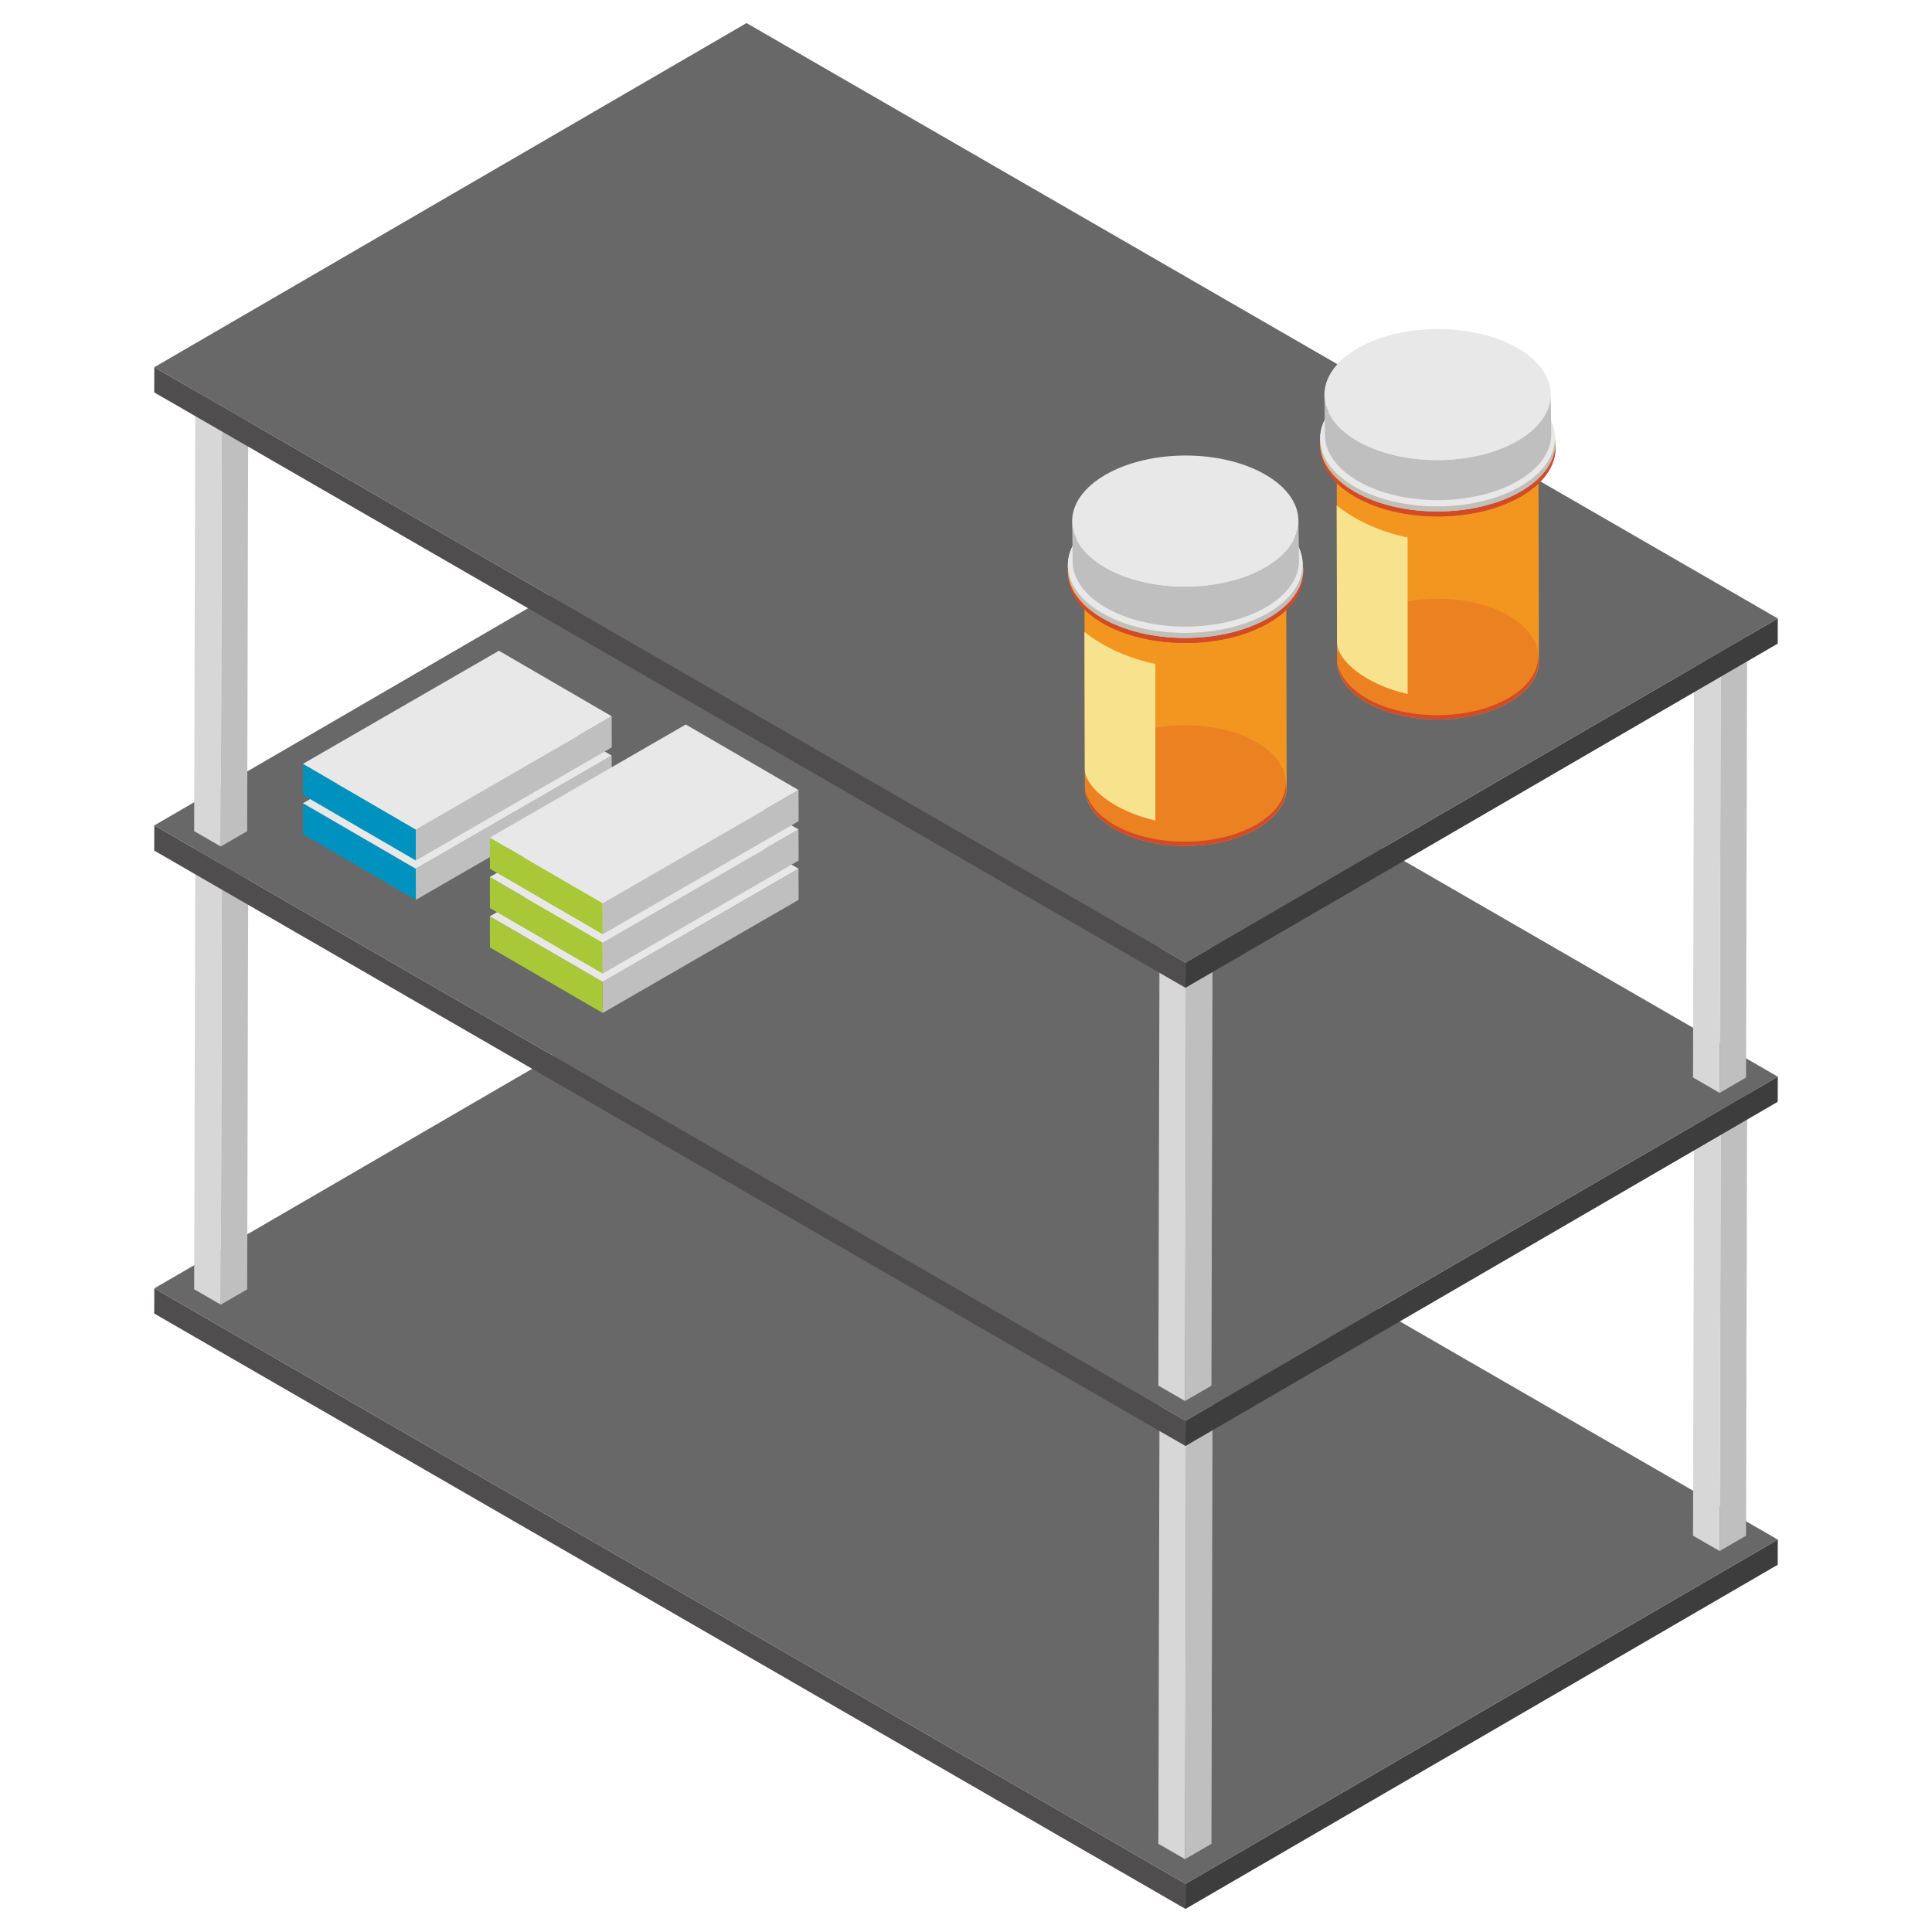 <?xml version="1.0" encoding="utf-8"?>
<!-- Generator: Adobe Illustrator 18.0.0, SVG Export Plug-In . SVG Version: 6.00 Build 0)  -->
<!DOCTYPE svg PUBLIC "-//W3C//DTD SVG 1.1//EN" "http://www.w3.org/Graphics/SVG/1.1/DTD/svg11.dtd">
<svg version="1.1" id="Layer_1" xmlns="http://www.w3.org/2000/svg" xmlns:xlink="http://www.w3.org/1999/xlink" x="0px" y="0px"
	 viewBox="0 0 50 50" enable-background="new 0 0 50 50" xml:space="preserve">
<g>
	<g>
		<g>
			<g enable-background="new    ">
				<g>
					<polygon fill="#3D3D3D" points="46.009,39.845 46.007,40.496 30.68,49.403 30.682,48.752 					"/>
				</g>
				<g>
					<polygon fill="#4F4D4D" points="30.682,48.752 30.68,49.403 3.991,33.994 3.993,33.343 					"/>
				</g>
				<g>
					<polygon fill="#686868" points="46.009,39.845 30.682,48.752 3.993,33.343 19.32,24.436 					"/>
				</g>
			</g>
		</g>
		<g>
			<g>
				<g>
					<g enable-background="new    ">
						<g>
							<polygon fill="#BFBFBF" points="31.381,36.265 31.352,47.718 30.669,48.115 30.698,36.661 							"/>
						</g>
						<g>
							<polygon fill="#D7D7D7" points="30.698,36.661 30.669,48.115 29.979,47.717 30.008,36.263 							"/>
						</g>
						<g>
							<polygon fill="#E8E8E8" points="31.381,36.265 30.698,36.661 30.008,36.263 30.691,35.867 							"/>
						</g>
					</g>
					<g enable-background="new    ">
						<g>
							<polygon fill="#BFBFBF" points="45.216,28.291 45.187,39.744 44.504,40.141 44.533,28.688 							"/>
						</g>
						<g>
							<polygon fill="#D7D7D7" points="44.533,28.688 44.504,40.141 43.815,39.743 43.844,28.289 							"/>
						</g>
						<g>
							<polygon fill="#E8E8E8" points="45.216,28.291 44.533,28.688 43.844,28.289 44.527,27.893 							"/>
						</g>
					</g>
				</g>
				<g>
					<g enable-background="new    ">
						<g>
							<polygon fill="#BFBFBF" points="6.426,21.914 6.397,33.368 5.714,33.764 5.743,22.311 							"/>
						</g>
						<g>
							<polygon fill="#D7D7D7" points="5.743,22.311 5.714,33.764 5.025,33.366 5.054,21.913 							"/>
						</g>
						<g>
							<polygon fill="#E8E8E8" points="6.426,21.914 5.743,22.311 5.054,21.913 5.736,21.516 							"/>
						</g>
					</g>
					<g enable-background="new    ">
						<g>
							<polygon fill="#BFBFBF" points="20.261,13.94 20.232,25.394 19.549,25.79 19.578,14.337 							"/>
						</g>
						<g>
							<polygon fill="#D7D7D7" points="19.578,14.337 19.549,25.79 18.86,25.392 18.889,13.939 							"/>
						</g>
						<g>
							<polygon fill="#E8E8E8" points="20.261,13.94 19.578,14.337 18.889,13.939 19.572,13.542 							"/>
						</g>
					</g>
				</g>
			</g>
			<g>
				<g enable-background="new    ">
					<g>
						<polygon fill="#3D3D3D" points="46.009,27.864 46.007,28.515 30.68,37.422 30.682,36.771 						"/>
					</g>
					<g>
						<polygon fill="#4F4D4D" points="30.682,36.771 30.68,37.422 3.991,22.013 3.993,21.362 						"/>
					</g>
					<g>
						<polygon fill="#686868" points="46.009,27.864 30.682,36.771 3.993,21.362 19.32,12.455 						"/>
					</g>
				</g>
			</g>
		</g>
		<g>
			<g>
				<g>
					<g enable-background="new    ">
						<g>
							<polygon fill="#BFBFBF" points="31.381,24.407 31.352,35.861 30.669,36.258 30.698,24.804 							"/>
						</g>
						<g>
							<polygon fill="#D7D7D7" points="30.698,24.804 30.669,36.258 29.979,35.859 30.008,24.406 							"/>
						</g>
						<g>
							<polygon fill="#E8E8E8" points="31.381,24.407 30.698,24.804 30.008,24.406 30.691,24.009 							"/>
						</g>
					</g>
					<g enable-background="new    ">
						<g>
							<polygon fill="#BFBFBF" points="45.216,16.433 45.187,27.887 44.504,28.284 44.533,16.83 							"/>
						</g>
						<g>
							<polygon fill="#D7D7D7" points="44.533,16.83 44.504,28.284 43.815,27.885 43.844,16.432 							"/>
						</g>
						<g>
							<polygon fill="#E8E8E8" points="45.216,16.433 44.533,16.83 43.844,16.432 44.527,16.035 							"/>
						</g>
					</g>
				</g>
				<g>
					<g enable-background="new    ">
						<g>
							<polygon fill="#BFBFBF" points="6.426,10.056 6.397,21.51 5.714,21.907 5.743,10.453 							"/>
						</g>
						<g>
							<polygon fill="#D7D7D7" points="5.743,10.453 5.714,21.907 5.025,21.509 5.054,10.055 							"/>
						</g>
						<g>
							<polygon fill="#E8E8E8" points="6.426,10.056 5.743,10.453 5.054,10.055 5.736,9.658 							"/>
						</g>
					</g>
					<g enable-background="new    ">
						<g>
							<polygon fill="#BFBFBF" points="20.261,2.082 20.232,13.536 19.549,13.933 19.578,2.479 							"/>
						</g>
						<g>
							<polygon fill="#D7D7D7" points="19.578,2.479 19.549,13.933 18.86,13.535 18.889,2.081 							"/>
						</g>
						<g>
							<polygon fill="#E8E8E8" points="20.261,2.082 19.578,2.479 18.889,2.081 19.572,1.684 							"/>
						</g>
					</g>
				</g>
			</g>
			<g>
				<g enable-background="new    ">
					<g>
						<polygon fill="#3D3D3D" points="46.009,16.006 46.007,16.657 30.68,25.564 30.682,24.913 						"/>
					</g>
					<g>
						<polygon fill="#4F4D4D" points="30.682,24.913 30.68,25.564 3.991,10.155 3.993,9.504 						"/>
					</g>
					<g>
						<polygon fill="#686868" points="46.009,16.006 30.682,24.913 3.993,9.504 19.32,0.597 						"/>
					</g>
				</g>
			</g>
		</g>
	</g>
	<g>
		<g>
			<g>
				<g enable-background="new    ">
					<g>
						<path fill="#F2961F" d="M34.593,11.717l0.012,5.397c0.001,0.385,0.254,0.768,0.759,1.062
							c1.016,0.59,2.67,0.59,3.692,0c0.515-0.297,0.772-0.687,0.771-1.077l-0.012-5.397
							c0.001,0.389-0.256,0.779-0.771,1.077c-1.023,0.59-2.676,0.59-3.692,0
							C34.847,12.485,34.595,12.101,34.593,11.717z"/>
					</g>
					<g>
						<path fill="#F9A62B" d="M35.364,10.64c-1.023,0.59-1.029,1.548-0.012,2.139c1.016,0.59,2.67,0.59,3.692,0
							c1.023-0.591,1.028-1.548,0.012-2.139C38.04,10.049,36.388,10.049,35.364,10.64z"/>
					</g>
				</g>
			</g>
			<g>
				<g>
					<g enable-background="new    ">
						<g>
							<path fill="#D34A27" d="M34.165,11.485l0.014,0.129c0.001,0.447,0.295,0.894,0.883,1.236
								c1.182,0.687,3.107,0.687,4.297,0c0.599-0.346,0.898-0.8,0.897-1.253l-0.014-0.129
								c0.001,0.453-0.298,0.907-0.897,1.253c-1.19,0.687-3.115,0.687-4.297,0
								C34.46,12.379,34.166,11.933,34.165,11.485z"/>
						</g>
						<g>
							<path fill="#F9A62B" d="M35.062,10.232c-1.19,0.687-1.197,1.801-0.014,2.489c1.182,0.687,3.107,0.687,4.297,0
								c1.191-0.688,1.196-1.802,0.014-2.489C38.176,9.544,36.253,9.544,35.062,10.232z"/>
						</g>
					</g>
				</g>
				<g>
					<g enable-background="new    ">
						<g>
							<path fill="#BFBFBF" d="M34.165,11.356l0.014,0.129c0.001,0.447,0.295,0.894,0.883,1.236
								c1.182,0.687,3.107,0.687,4.297,0c0.599-0.346,0.898-0.8,0.897-1.253l-0.014-0.129
								c0.001,0.453-0.298,0.907-0.897,1.253c-1.19,0.687-3.115,0.687-4.297,0
								C34.46,12.25,34.166,11.803,34.165,11.356z"/>
						</g>
						<g>
							<path fill="#E8E8E8" d="M35.062,10.103c-1.19,0.687-1.197,1.801-0.014,2.489c1.182,0.687,3.107,0.687,4.297,0
								c1.191-0.688,1.196-1.802,0.014-2.489C38.176,9.415,36.253,9.415,35.062,10.103z"/>
						</g>
					</g>
				</g>
			</g>
			<g>
				<g>
					<g enable-background="new    ">
						<g>
							<path fill="#D34A27" d="M34.165,11.485l0.014,0.129c0.001,0.447,0.295,0.894,0.883,1.236
								c1.182,0.687,3.107,0.687,4.297,0c0.599-0.346,0.898-0.8,0.897-1.253l-0.014-0.129
								c0.001,0.453-0.298,0.907-0.897,1.253c-1.19,0.687-3.115,0.687-4.297,0
								C34.46,12.379,34.166,11.933,34.165,11.485z"/>
						</g>
						<g>
							<path fill="#F9A62B" d="M35.062,10.232c-1.19,0.687-1.197,1.801-0.014,2.489c1.182,0.687,3.107,0.687,4.297,0
								c1.191-0.688,1.196-1.802,0.014-2.489C38.176,9.544,36.253,9.544,35.062,10.232z"/>
						</g>
					</g>
				</g>
				<g>
					<g enable-background="new    ">
						<g>
							<path fill="#BFBFBF" d="M34.165,11.356l0.014,0.129c0.001,0.447,0.295,0.894,0.883,1.236
								c1.182,0.687,3.107,0.687,4.297,0c0.599-0.346,0.898-0.8,0.897-1.253l-0.014-0.129
								c0.001,0.453-0.298,0.907-0.897,1.253c-1.19,0.687-3.115,0.687-4.297,0
								C34.46,12.25,34.166,11.803,34.165,11.356z"/>
						</g>
						<g>
							<path fill="#E8E8E8" d="M35.062,10.103c-1.19,0.687-1.197,1.801-0.014,2.489c1.182,0.687,3.107,0.687,4.297,0
								c1.191-0.688,1.196-1.802,0.014-2.489C38.176,9.415,36.253,9.415,35.062,10.103z"/>
						</g>
					</g>
				</g>
			</g>
			<g>
				<g>
					<g enable-background="new    ">
						<g opacity="0.5">
							<path fill="#E66C24" d="M35.371,15.936c-1.019,0.588-1.025,1.542-0.012,2.131c1.012,0.588,2.66,0.588,3.679,0
								c1.02-0.589,1.024-1.543,0.012-2.131C38.037,15.348,36.391,15.348,35.371,15.936z"/>
						</g>
					</g>
				</g>
			</g>
			<g>
				<g enable-background="new    ">
					<g>
						<path fill="#BFBFBF" d="M34.275,10.22l0.014,1.036c0.001,0.431,0.285,0.862,0.851,1.191
							c1.139,0.662,2.994,0.662,4.141,0c0.578-0.333,0.866-0.771,0.865-1.208l-0.014-1.036
							c0.001,0.437-0.287,0.874-0.865,1.208c-1.147,0.662-3.002,0.662-4.141,0
							C34.56,11.082,34.276,10.651,34.275,10.22z"/>
					</g>
					<g>
						<path fill="#E8E8E8" d="M35.14,9.012c-1.147,0.662-1.154,1.736-0.013,2.399c1.139,0.662,2.994,0.662,4.141,0
							c1.148-0.663,1.153-1.737,0.013-2.399C38.141,8.35,36.288,8.35,35.14,9.012z"/>
					</g>
				</g>
			</g>
			<g>
				<path fill="#D34A27" d="M34.603,17.009l0.012,0.111c0.001,0.383,0.253,0.766,0.756,1.058
					c1.012,0.588,2.66,0.588,3.679,0c0.513-0.296,0.769-0.685,0.768-1.073l-0.012-0.111
					c0.001,0.388-0.255,0.777-0.768,1.073c-1.019,0.588-2.667,0.588-3.679,0
					C34.856,17.775,34.604,17.392,34.603,17.009z"/>
			</g>
		</g>
		<path fill="#F7E28E" d="M34.673,13.142c0.481,0.363,1.097,0.631,1.756,0.768v4.051
			c-0.497-0.111-0.963-0.315-1.308-0.575c-0.329-0.248-0.518-0.524-0.519-0.756l-0.009-3.55
			C34.62,13.1,34.646,13.121,34.673,13.142z"/>
	</g>
	<g>
		<g>
			<g>
				<g enable-background="new    ">
					<g>
						<path fill="#F2961F" d="M28.065,14.991l0.012,5.397c0.001,0.385,0.254,0.768,0.759,1.062
							c1.016,0.59,2.67,0.59,3.692,0c0.515-0.297,0.772-0.687,0.771-1.077l-0.012-5.397
							c0.001,0.389-0.256,0.779-0.771,1.077c-1.023,0.59-2.676,0.59-3.692,0
							C28.319,15.759,28.066,15.375,28.065,14.991z"/>
					</g>
					<g>
						<path fill="#F9A62B" d="M28.836,13.914c-1.023,0.59-1.029,1.548-0.012,2.139c1.016,0.59,2.67,0.59,3.692,0
							c1.023-0.591,1.028-1.548,0.012-2.139C31.511,13.323,29.859,13.323,28.836,13.914z"/>
					</g>
				</g>
			</g>
			<g>
				<g>
					<g enable-background="new    ">
						<g>
							<path fill="#D34A27" d="M27.636,14.759l0.014,0.129c0.001,0.447,0.295,0.894,0.883,1.236
								c1.182,0.687,3.107,0.687,4.297,0c0.599-0.346,0.898-0.8,0.897-1.253l-0.014-0.129
								c0.001,0.453-0.298,0.907-0.897,1.253c-1.19,0.687-3.115,0.687-4.297,0
								C27.932,15.653,27.638,15.206,27.636,14.759z"/>
						</g>
						<g>
							<path fill="#F9A62B" d="M28.533,13.506c-1.19,0.687-1.197,1.801-0.014,2.489c1.182,0.687,3.107,0.687,4.297,0
								c1.191-0.688,1.196-1.802,0.014-2.489C31.647,12.818,29.724,12.818,28.533,13.506z"/>
						</g>
					</g>
				</g>
				<g>
					<g enable-background="new    ">
						<g>
							<path fill="#BFBFBF" d="M27.636,14.63l0.014,0.129c0.001,0.447,0.295,0.894,0.883,1.236
								c1.182,0.687,3.107,0.687,4.297,0c0.599-0.346,0.898-0.8,0.897-1.253l-0.014-0.129
								c0.001,0.453-0.298,0.907-0.897,1.253c-1.19,0.687-3.115,0.687-4.297,0
								C27.932,15.524,27.638,15.077,27.636,14.63z"/>
						</g>
						<g>
							<path fill="#E8E8E8" d="M28.533,13.376c-1.19,0.687-1.197,1.801-0.014,2.489c1.182,0.687,3.107,0.687,4.297,0
								c1.191-0.688,1.196-1.802,0.014-2.489C31.647,12.689,29.724,12.689,28.533,13.376z"/>
						</g>
					</g>
				</g>
			</g>
			<g>
				<g>
					<g enable-background="new    ">
						<g>
							<path fill="#D34A27" d="M27.636,14.759l0.014,0.129c0.001,0.447,0.295,0.894,0.883,1.236
								c1.182,0.687,3.107,0.687,4.297,0c0.599-0.346,0.898-0.8,0.897-1.253l-0.014-0.129
								c0.001,0.453-0.298,0.907-0.897,1.253c-1.19,0.687-3.115,0.687-4.297,0
								C27.932,15.653,27.638,15.206,27.636,14.759z"/>
						</g>
						<g>
							<path fill="#F9A62B" d="M28.533,13.506c-1.19,0.687-1.197,1.801-0.014,2.489c1.182,0.687,3.107,0.687,4.297,0
								c1.191-0.688,1.196-1.802,0.014-2.489C31.647,12.818,29.724,12.818,28.533,13.506z"/>
						</g>
					</g>
				</g>
				<g>
					<g enable-background="new    ">
						<g>
							<path fill="#BFBFBF" d="M27.636,14.63l0.014,0.129c0.001,0.447,0.295,0.894,0.883,1.236
								c1.182,0.687,3.107,0.687,4.297,0c0.599-0.346,0.898-0.8,0.897-1.253l-0.014-0.129
								c0.001,0.453-0.298,0.907-0.897,1.253c-1.19,0.687-3.115,0.687-4.297,0
								C27.932,15.524,27.638,15.077,27.636,14.63z"/>
						</g>
						<g>
							<path fill="#E8E8E8" d="M28.533,13.376c-1.19,0.687-1.197,1.801-0.014,2.489c1.182,0.687,3.107,0.687,4.297,0
								c1.191-0.688,1.196-1.802,0.014-2.489C31.647,12.689,29.724,12.689,28.533,13.376z"/>
						</g>
					</g>
				</g>
			</g>
			<g>
				<g>
					<g enable-background="new    ">
						<g opacity="0.5">
							<path fill="#E66C24" d="M28.842,19.21c-1.019,0.588-1.025,1.542-0.012,2.131c1.012,0.588,2.66,0.588,3.679,0
								c1.02-0.589,1.024-1.543,0.012-2.131C31.508,18.621,29.862,18.621,28.842,19.21z"/>
						</g>
					</g>
				</g>
			</g>
			<g>
				<g enable-background="new    ">
					<g>
						<path fill="#BFBFBF" d="M27.747,13.494l0.014,1.036c0.001,0.431,0.285,0.862,0.851,1.191
							c1.139,0.662,2.994,0.662,4.141,0c0.578-0.333,0.866-0.771,0.865-1.208l-0.014-1.036
							c0.001,0.437-0.287,0.874-0.865,1.208c-1.147,0.662-3.002,0.662-4.141,0
							C28.031,14.356,27.748,13.925,27.747,13.494z"/>
					</g>
					<g>
						<path fill="#E8E8E8" d="M28.611,12.286c-1.147,0.662-1.154,1.736-0.013,2.399c1.139,0.662,2.994,0.662,4.141,0
							c1.148-0.663,1.153-1.737,0.013-2.399C31.612,11.623,29.759,11.623,28.611,12.286z"/>
					</g>
				</g>
			</g>
			<g>
				<path fill="#D34A27" d="M28.074,20.283l0.012,0.111c0.001,0.383,0.253,0.766,0.756,1.058
					c1.012,0.588,2.66,0.588,3.679,0c0.513-0.296,0.769-0.685,0.768-1.073l-0.012-0.111
					c0.001,0.388-0.255,0.777-0.768,1.073c-1.019,0.588-2.667,0.588-3.679,0
					C28.327,21.048,28.076,20.666,28.074,20.283z"/>
			</g>
		</g>
		<path fill="#F7E28E" d="M28.145,16.415c0.481,0.363,1.097,0.631,1.756,0.768v4.051
			c-0.497-0.111-0.963-0.315-1.308-0.575c-0.329-0.248-0.518-0.524-0.519-0.756l-0.009-3.55
			C28.091,16.374,28.118,16.395,28.145,16.415z"/>
	</g>
	<g>
		<g enable-background="new    ">
			<g>
				<polygon fill="#0092BF" points="7.841,20.787 7.843,21.592 10.762,23.288 10.76,22.483 				"/>
			</g>
			<g>
				<polygon fill="#BFBFBF" points="10.76,22.483 10.762,23.288 15.832,20.361 15.831,19.555 				"/>
			</g>
			<g>
				<polygon fill="#E8E8E8" points="7.841,20.787 10.76,22.483 15.831,19.555 12.912,17.859 				"/>
			</g>
		</g>
	</g>
	<g>
		<g enable-background="new    ">
			<g>
				<polygon fill="#0092BF" points="7.841,19.768 7.843,20.574 10.762,22.27 10.76,21.465 				"/>
			</g>
			<g>
				<polygon fill="#BFBFBF" points="10.76,21.465 10.762,22.27 15.832,19.342 15.831,18.537 				"/>
			</g>
			<g>
				<polygon fill="#E8E8E8" points="7.841,19.768 10.76,21.465 15.831,18.537 12.912,16.841 				"/>
			</g>
		</g>
	</g>
	<g>
		<g enable-background="new    ">
			<g>
				<polygon fill="#A9C838" points="12.677,23.714 12.679,24.52 15.598,26.216 15.596,25.41 				"/>
			</g>
			<g>
				<polygon fill="#BFBFBF" points="15.596,25.41 15.598,26.216 20.668,23.288 20.666,22.483 				"/>
			</g>
			<g>
				<polygon fill="#E8E8E8" points="12.677,23.714 15.596,25.41 20.666,22.483 17.748,20.787 				"/>
			</g>
		</g>
	</g>
	<g>
		<g enable-background="new    ">
			<g>
				<polygon fill="#A9C838" points="12.677,22.696 12.679,23.501 15.598,25.197 15.596,24.392 				"/>
			</g>
			<g>
				<polygon fill="#BFBFBF" points="15.596,24.392 15.598,25.197 20.668,22.27 20.666,21.465 				"/>
			</g>
			<g>
				<polygon fill="#E8E8E8" points="12.677,22.696 15.596,24.392 20.666,21.465 17.748,19.768 				"/>
			</g>
		</g>
	</g>
	<g>
		<g enable-background="new    ">
			<g>
				<polygon fill="#A9C838" points="12.677,21.677 12.679,22.483 15.598,24.179 15.596,23.374 				"/>
			</g>
			<g>
				<polygon fill="#BFBFBF" points="15.596,23.374 15.598,24.179 20.668,21.252 20.666,20.446 				"/>
			</g>
			<g>
				<polygon fill="#E8E8E8" points="12.677,21.677 15.596,23.374 20.666,20.446 17.748,18.75 				"/>
			</g>
		</g>
	</g>
</g>
</svg>
